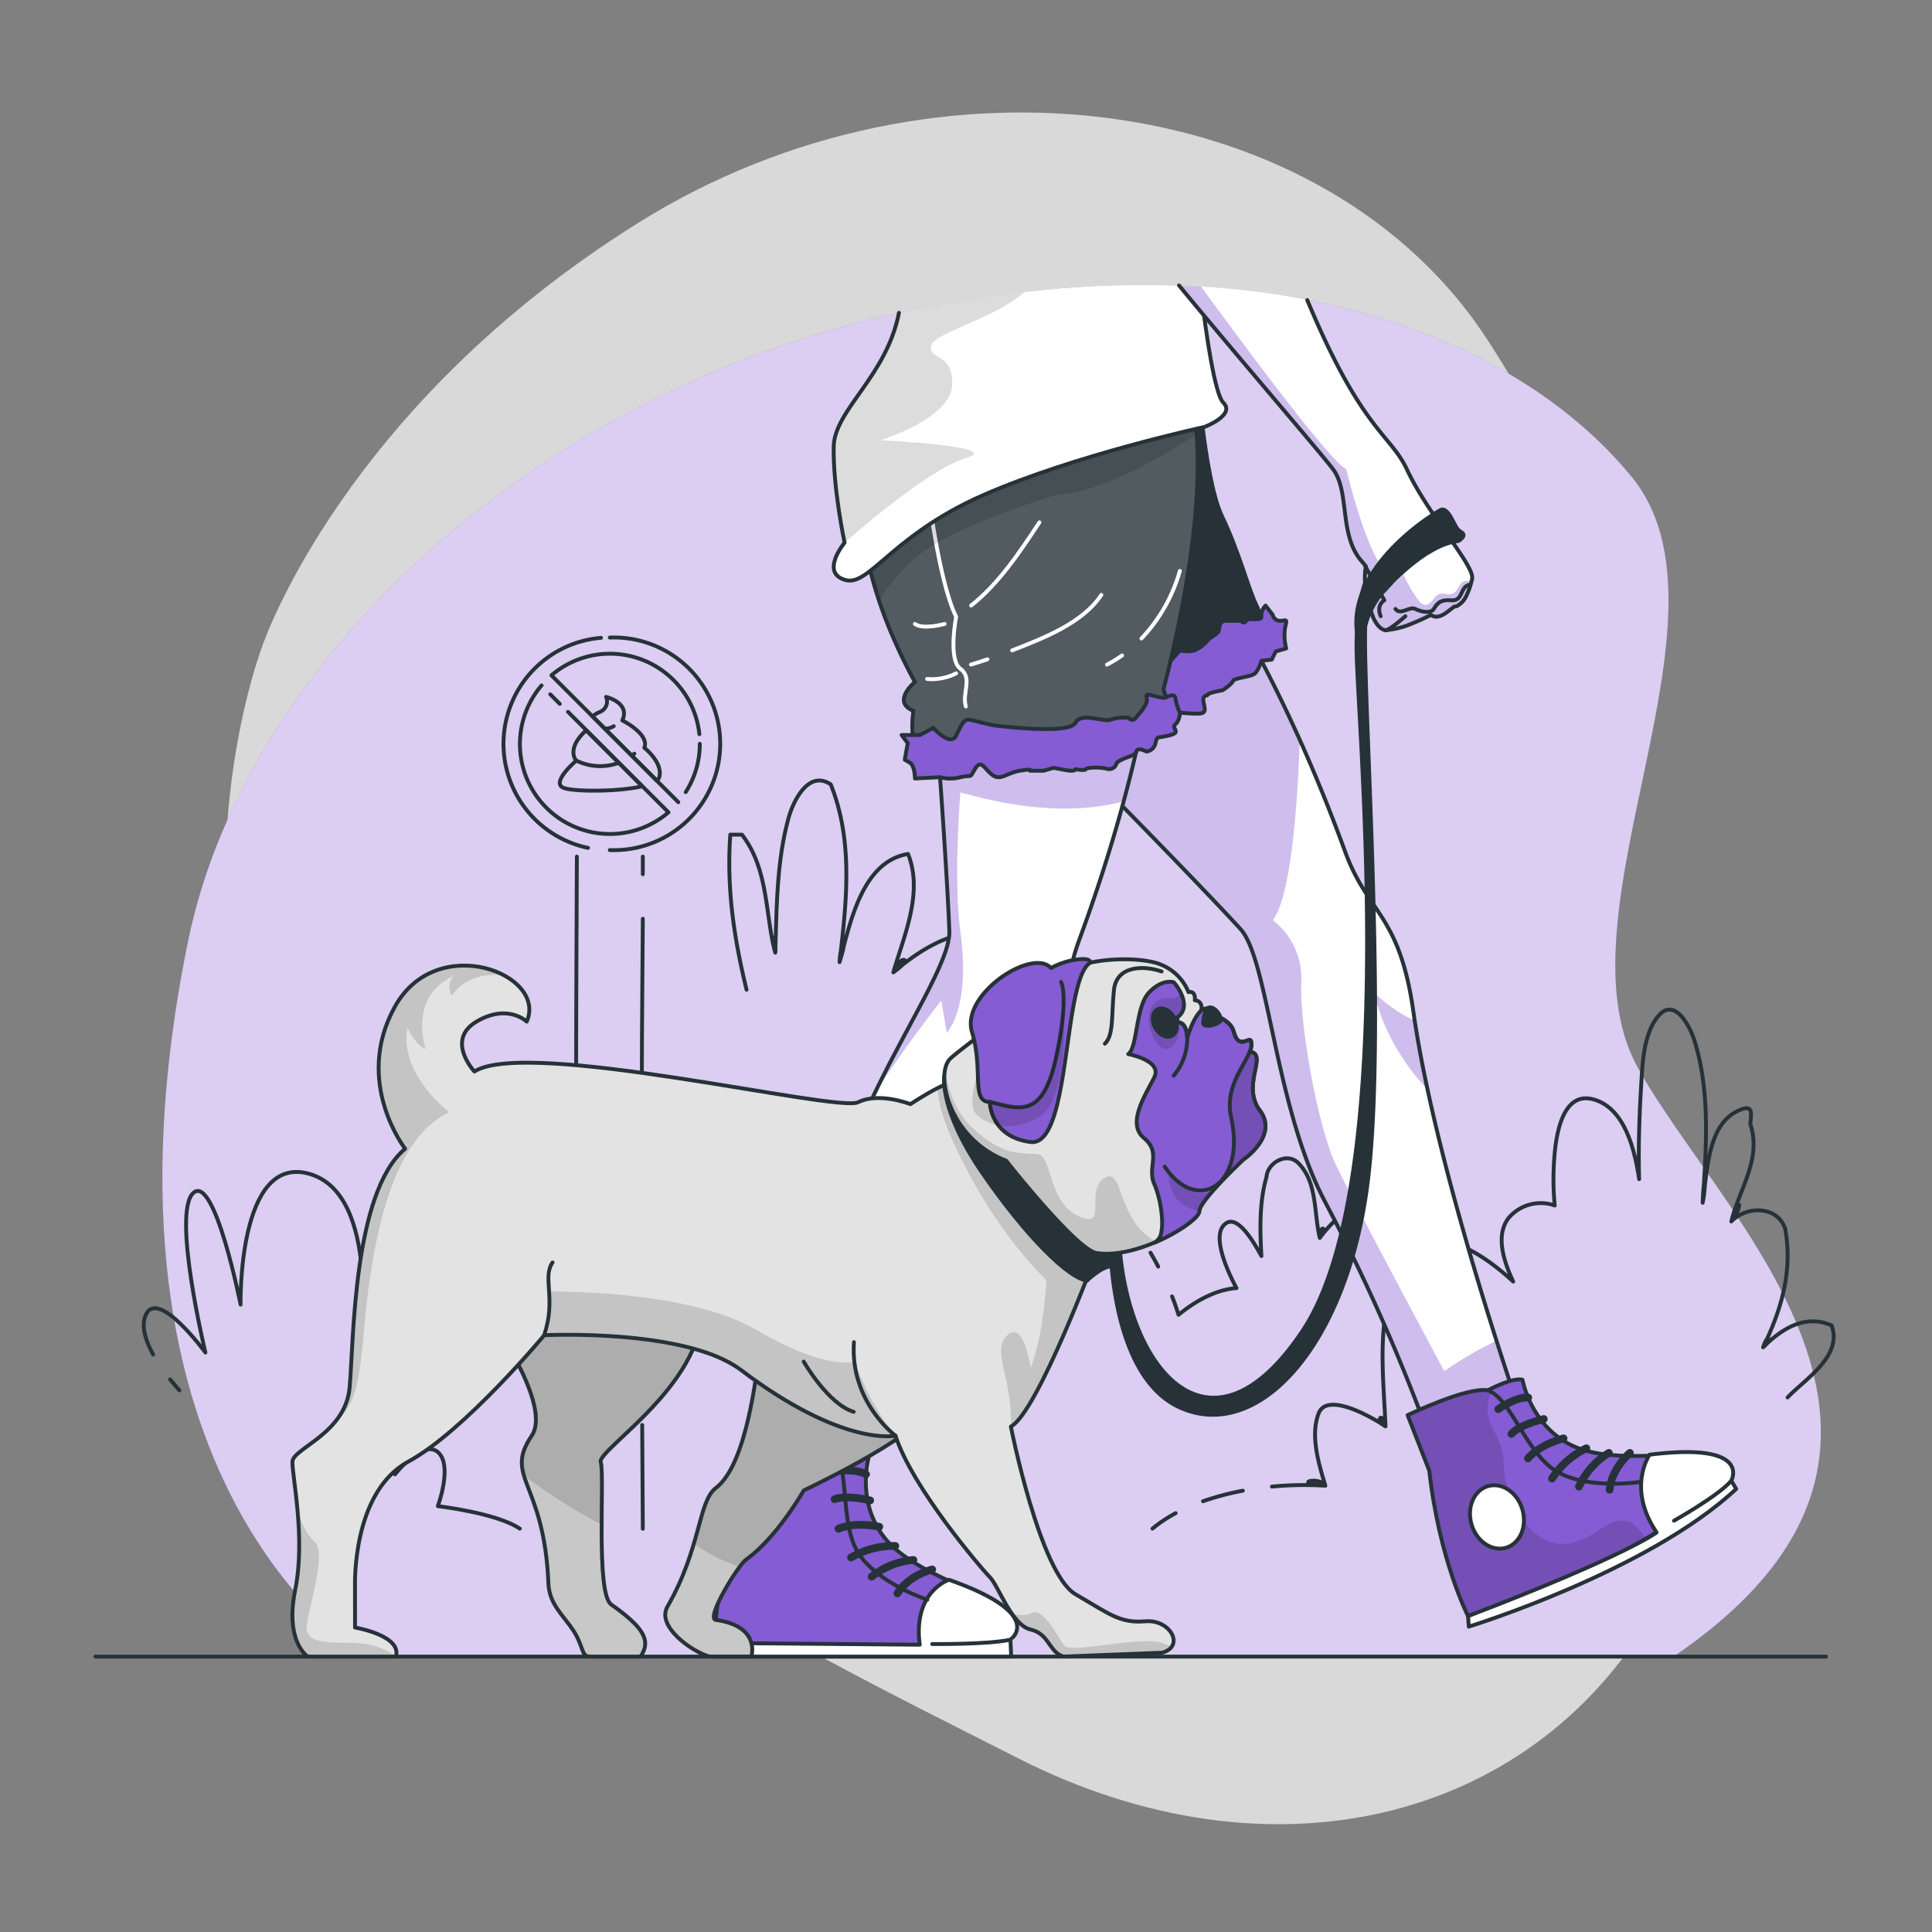 <svg xmlns="http://www.w3.org/2000/svg" xmlns:xlink="http://www.w3.org/1999/xlink" viewBox="0 0 500 500"><rect x="0" y="0" width="500" height="500" fill="#808080" stroke="none"/><defs><clipPath id="freepik--clip-path--inject-72"><path d="M271.45,189.46c19.63,19.51,42.42,43.12,49.61,51s8.84,45.75,21.78,70.41a492.18,492.18,0,0,1,29.08,66.55l21.76-11.11s-22.07-63.22-27.89-104.43c-3.6-25.48-11.73-25.21-17.68-41.49-23.93-65.55-51-93.94-51-93.94" style="fill:#fff;stroke:#263238;stroke-linecap:round;stroke-linejoin:round"></path></clipPath><clipPath id="freepik--clip-path-2--inject-72"><path d="M364.29,366.24s15.3-7.39,20.73-6.42c0,0,6.34-3.41,9-2.75,0,0,1.92,11.27,12.08,16.66s26.84,1.79,34.75,3,7.18,6.45,7.18,6.45-27.76,23.36-68.13,35c0,0-7.45-14.55-10-37.56Z" style="fill:#855CD3;stroke:#263238;stroke-linecap:round;stroke-linejoin:round"></path></clipPath><clipPath id="freepik--clip-path-3--inject-72"><path d="M301.16,138.61s2.29,39.17-21.86,104.65c-6,16.26.38,21.31-13.36,43.08C243.73,321.52,219.66,384,219.66,384l-23.78-5.61a491.88,491.88,0,0,0,20.87-69.56c6.08-27.17,29.31-57.12,28.94-67.79s-2.47-43.43-4.83-71" style="fill:#fff;stroke:#263238;stroke-linecap:round;stroke-linejoin:round"></path></clipPath><clipPath id="freepik--clip-path-4--inject-72"><path d="M229,102.23s-18.34,26.27,7.77,74.27c0,0-6.18,5.07-.38,7.49,0,0-1.82,10.95,3.63,11.75s54-.34,61.2-9.42c2.17-2.73-.12-7.85-.12-7.85,13.35-52,7.67-72.69,7.67-72.69Z" style="fill:#263238;stroke:#263238;stroke-miterlimit:10"></path></clipPath><clipPath id="freepik--clip-path-5--inject-72"><path d="M381,149.82c0,.19-.09.37-.14.55a.29.29,0,0,0,0,.09c-.1.38-.2.73-.3,1.06a16,16,0,0,1-.58,1.63c-.05.13-.1.26-.16.38s-.12.27-.19.4a5.71,5.71,0,0,1-2.56,2.92l-.13.05s0,0,0,0l-.1,0a1.5,1.5,0,0,1-.49.09c-1.69,1.29-4,3.6-6,2.15a65.82,65.82,0,0,1-6.53,2.87,23.46,23.46,0,0,1-5.14,1.08c-.63,0-2.1-.53-3.38-3.51h0a.67.67,0,0,0,0-.12,13.55,13.55,0,0,1-.59-1.65c-.81-2.47-2-7.1-1.19-11.24-.35-.44-.72-.88-1.12-1.34-5.93-6.78-3-18-7.38-23.79-3-4-25.33-29.92-39.86-47.56,1.91.07,3.81.16,5.68.28a213.33,213.33,0,0,1,27.64,3.45c14.14,33.86,21.51,34.68,25.79,43.83C369.67,133.37,381.74,146.53,381,149.82Z" style="fill:#fff"></path></clipPath><clipPath id="freepik--clip-path-6--inject-72"><path d="M196.63,349.71c-.9,5.42-3.25,29.25-11.37,35.38-4.6,3.47-3.8,15.53-12.52,30.69-3,5.19,6.56,11.8,10.89,12.94h10.83s2.52-7.87-9.22-9.49c-2.65-.37,5.72-14.12,7.87-15.63,8-5.69,14.89-17.87,14.89-17.87s28.16-13.27,31.95-20.31Z" style="fill:#757575;stroke:#263238;stroke-linecap:round;stroke-linejoin:round"></path></clipPath><clipPath id="freepik--clip-path-7--inject-72"><path d="M123.52,336.12s20,26.66,14.08,35.45c-7.31,10.85,3.25,11.72,4.33,38.25.22,5.34,3.84,8.21,6.4,12.08,2.71,4.11,2.06,6.82,4.25,6.82h13.18c3-4.27.45-7.79-7.58-13.48-4.08-2.88-1.63-33.59-2.71-36.83s28.7-21.22,26-42.29Z" style="fill:#757575;stroke:#263238;stroke-linecap:round;stroke-linejoin:round"></path></clipPath><clipPath id="freepik--clip-path-8--inject-72"><path d="M122.78,277.31c13.54-8.76,93.89,10.66,99.3,7.95s13.54.49,13.54.49,8.12-5.36,10.29-5.36,10-2.26,10-2.26,16,36.38,27.9,46.13c0,0-15.16,41.12-22.2,44.95,0,0,7.52,38,16.72,43.38s11.6,7.52,18.1,7,10.29,6.5,4.33,8.13l-25.5,1c-3.79-1.08-3.68-5.9-8.55-7s-8.35-11.37-10.52-13.54-20.1-23.15-24.44-36.63c0,0-13.47,3.05-40-17-14.29-10.81-50.9-9-50.9-9s-20.58,24.78-35.2,32.73-13.77,32.12-13.77,32.12V421.2s12.2,2.05,10.58,7.52H79.65s-6-3.73-3.25-17.27-.87-29.77-.71-33.2S89.4,371,90.48,359.11s.83-50.45,14.37-61.82c0,0-13.48-17.27-2.65-36.77s39.53-8.51,34.12,3.87c0,0-4.88-4.8-13,0S122.78,277.31,122.78,277.31Z" style="fill:#757575;stroke:#263238;stroke-linecap:round;stroke-linejoin:round"></path></clipPath><clipPath id="freepik--clip-path-9--inject-72"><path d="M245.91,274c-4.06,4-.25,20.77,14.47,26.37,0,0,18.2,23.13,23.44,23.92,10.83,1.62,26.54-8.13,26.54-10.83S321.81,300,321.81,300s9.13-6.1,4.25-12.6,2.06-14.38-2.42-15.2c0,0-8.54-4.57-10.94-11.11-.15-.43-1.8.32-1.8.32s.54-2.35-1.68-2.54c0,0,.37-2.52-1.64-2.11a12.82,12.82,0,0,0-7-7.06c-5.19-2.32-21.13-2.31-28.17,3.61S248.07,271.85,245.91,274Z" style="fill:#757575;stroke:#263238;stroke-linecap:round;stroke-linejoin:round"></path></clipPath><clipPath id="freepik--clip-path-10--inject-72"><path d="M326.06,287.43c-4.87-6.49,2.05-14.38-2.42-15.2l-.18-.1a4,4,0,0,0,.3-2.71c-.42-1.3-3.19,2.5-4.46-2.43-.74-2.85-4.55-4.18-6-4.59a12.26,12.26,0,0,1-.56-1.29c-.15-.42-1.79.32-1.79.32-1.88,1.7-3.1,5.2-3.67,7.2-.07-2.37-.91-4.07-2.3-4l-.44-1.22c3.87-2.55.75-7.51-.75-9.18,0,0-2.82-1.09-6.38,2.57s-3,14.36-5.42,16c0,0,8.89,1.63,6.74,6s-7.29,11.92-2.68,15.72.77,7.58,2.68,11.91c1.52,3.43,2.71,10,1.58,13.43a4,4,0,0,1-1.56,1.75c6.46-2.71,11.65-6.59,11.65-8.15,0-2.71,11.44-13.39,11.44-13.39S330.93,293.93,326.06,287.43Z" style="fill:#855CD3;stroke:#263238;stroke-linecap:round;stroke-linejoin:round"></path></clipPath></defs><g id="freepik--background-simple--inject-72"><path d="M67.93,167.09s-27.88,72,11.3,144.5S199.11,422.39,263.7,455.14s131.66,16.8,163.53-36.84-11.84-91.93-11.9-168.42,11.45-96.74-30-161.36-143.06-78.93-219.9-31S67.93,167.09,67.93,167.09Z" style="fill:#fff;opacity:0.7"></path><path d="M433.11,428.72H94.71s-75.06-44.12-46-185.31c15-72.95,90.47-142.09,184-162.47l2.12-.46c28-5.88,53.37-7.64,75.89-6.27,53.36,3.23,90.94,24,111.55,49.19,29.31,35.79-20.34,113.07,1.51,152.76S513.21,374.26,433.11,428.72Z" style="fill:#855CD3"></path><path d="M433.11,428.72H94.71s-75.06-44.12-46-185.31c15-72.95,90.47-142.09,184-162.47l2.12-.46c28-5.88,53.37-7.64,75.89-6.27,53.36,3.23,90.94,24,111.55,49.19,29.31,35.79-20.34,113.07,1.51,152.76S513.21,374.26,433.11,428.72Z" style="fill:#fff;opacity:0.7"></path></g><g id="freepik--Park--inject-72"><path d="M152.18,219.43a27.52,27.52,0,0,1,3.36-54.36" style="fill:none;stroke:#263238;stroke-linecap:round;stroke-linejoin:round"></path><path d="M157.82,165a27.52,27.52,0,1,1,0,55" style="fill:none;stroke:#263238;stroke-linecap:round;stroke-linejoin:round"></path><path d="M166.2,203.49c-6.51,1.5-18.12,1.41-20.45.37-3.21-1.43,3.38-7,3.38-7s-2.8-3,2.56-7.85Z" style="fill:none;stroke:#263238;stroke-linecap:round;stroke-linejoin:round"></path><path d="M170.62,201.13a1.75,1.75,0,0,1-.66.89L153.34,185.4a7,7,0,0,1,1.84-1.12,2.93,2.93,0,0,0,1.68-3.92s6.33,1.49,4.19,6.08c0,0,7.12,3.53,5.7,7.09C166.75,193.53,171.65,197.34,170.62,201.13Z" style="fill:none;stroke:#263238;stroke-linecap:round;stroke-linejoin:round"></path><path d="M149.13,196.83a14,14,0,0,0,11,.59" style="fill:none;stroke:#263238;stroke-linecap:round;stroke-linejoin:round"></path><path d="M164.17,195.05l-.66.52" style="fill:none;stroke:#263238;stroke-linecap:round;stroke-linejoin:round"></path><path d="M158.83,187.93a4.36,4.36,0,0,1-2.31.65" style="fill:none;stroke:#263238;stroke-linecap:round;stroke-linejoin:round"></path><path d="M147,184.23l26,26a23.29,23.29,0,0,1-32.84-32.84" style="fill:none;stroke:#263238;stroke-linecap:round;stroke-linejoin:round"></path><line x1="142.4" y1="179.68" x2="144.87" y2="182.16" style="fill:none;stroke:#263238;stroke-linecap:round;stroke-linejoin:round"></line><path d="M181.11,192.49A23.13,23.13,0,0,1,177.46,205" style="fill:none;stroke:#263238;stroke-linecap:round;stroke-linejoin:round"></path><path d="M175.54,207.6l-32.83-32.83A23.29,23.29,0,0,1,181,190" style="fill:none;stroke:#263238;stroke-linecap:round;stroke-linejoin:round"></path><path d="M149.29,400.37v5.8" style="fill:none;stroke:#263238;stroke-linecap:round;stroke-linejoin:round"></path><path d="M149.29,221.69C149,277,149,331,149.29,385.89" style="fill:none;stroke:#263238;stroke-linecap:round;stroke-linejoin:round"></path><path d="M166.2,368.79q.06,13.43.16,26.85" style="fill:none;stroke:#263238;stroke-linecap:round;stroke-linejoin:round"></path><path d="M166.36,237.77q-.54,60.35-.2,120" style="fill:none;stroke:#263238;stroke-linecap:round;stroke-linejoin:round"></path><path d="M166.36,221.69v4.55" style="fill:none;stroke:#263238;stroke-linecap:round;stroke-linejoin:round"></path><path d="M304.26,391.61a35.52,35.52,0,0,0-6,4" style="fill:none;stroke:#263238;stroke-linecap:round;stroke-linejoin:round"></path><path d="M321.65,385.79a71.8,71.8,0,0,0-10.31,2.73" style="fill:none;stroke:#263238;stroke-linecap:round;stroke-linejoin:round"></path><path d="M462.62,361.66C467,357,477,351,474,343c-7-3-13,1-17.71,5.68,1.39-4.25,2.28-1.66,0,0C461,339,464,329,462,318c-2-6-10-6-13.94-1.88a13.91,13.91,0,0,1,2.06-4.26,8.63,8.63,0,0,1-2.06,4.26C450,308,456,300,453,291c0-2,1-5-2-4-9,3-9,15-10.35,24.28a61.49,61.49,0,0,1,.59-7,30.87,30.87,0,0,1-.59,7c.89-13.87,2.1-28.78-2.22-42.24-1.14-3.53-5.05-11-9.19-6.18-3.86,4.45-4.15,12.16-4.49,17.7-.5,8.19-.78,16.4-.54,24.6-1.1-7.26-3.6-18.47-11.92-20.66-7.14-1.89-9.1,7.1-9.76,12.3a72,72,0,0,0-.17,15.18,10.91,10.91,0,0,0-11.91,3.21c-3.65,4.67-1.05,11.75,1.17,16.48-5.52-5.06-17-14.21-24.84-8.85C355,334,358,354,358.57,369.16c-3.16-1.84-.45-4,0,0-3.31-2.29-15.05-9.08-17.29-3.41s0,13.13,1.73,18.75c-9.13-.53-1.68-2.64,0,0a88.83,88.83,0,0,0-13.84.23" style="fill:none;stroke:#263238;stroke-linecap:round;stroke-linejoin:round"></path><path d="M303.33,335.51q.93,2.34,1.67,4.76c4.17-3.41,9.51-6.52,15-6.91-1.72-3.23-7.07-13.95-2.64-16.82,3.36-2.18,7.83,6.27,9.09,8.52-.38-6.68-.57-14,1.33-20.49C328,301,333,298,336,301c5,5,4,13,5.56,19.37,2.4-3-.23-3.45,0,0a35.47,35.47,0,0,1,8.47-8.16c6.61-4.13,8.52,2.34,8.54,8.16" style="fill:none;stroke:#263238;stroke-linecap:round;stroke-linejoin:round"></path><path d="M297.75,324.2c.69,1.19,1.37,2.39,2,3.6" style="fill:none;stroke:#263238;stroke-linecap:round;stroke-linejoin:round"></path><path d="M193.21,256.14C190,243,188,230,189,216h3c7,9,6,21,8.64,30.55a11.24,11.24,0,0,0-.26-3.89,11.62,11.62,0,0,0,.26,3.89C201,235,201,223,204,212c1-4,5-13,11-9,6,15,4,31,2.28,46,.48-1.73,1.27-3.82,1.15-5.62a16.29,16.29,0,0,0-1.15,5.62C220,239,223,223,235,221c4,10-1,21-3.81,30.65.38-.27,2.86-5.75,0,0,.38-.27,3.87-2.79,2.85-3.21s-2.64,2.58-2.85,3.21c5.74-4.89,12.88-9.7,20.62-10.3C256,241,260,242,262,245c5,10-5,19-8,28v3c15,12,29,25,39.29,41.14" style="fill:none;stroke:#263238;stroke-linecap:round;stroke-linejoin:round"></path><path d="M39.64,350.56c-1.94-3.52-3.22-7.38-1.9-10.29,3.16-7,15.42,9.77,15.42,9.77s-8.7-36.1-3.16-41.28,12.26,28.86,12.26,28.86-.8-39.15,17.8-33.83,13.06,44.1,13.06,44.1,9.26-10.68,15.11-6.33-6,40-6,40,7.12-9.13,11.08-5.77,0,14,0,14,15.16,1.74,21.22,5.82" style="fill:none;stroke:#263238;stroke-linecap:round;stroke-linejoin:round"></path><path d="M46.44,359.82s-1-1.1-2.43-2.83" style="fill:none;stroke:#263238;stroke-linecap:round;stroke-linejoin:round"></path></g><g id="freepik--Floor--inject-72"><line x1="24.68" y1="428.72" x2="472.58" y2="428.72" style="fill:none;stroke:#263238;stroke-linecap:round;stroke-linejoin:round"></line></g><g id="freepik--Character--inject-72"><path d="M271.45,189.46c19.63,19.51,42.42,43.12,49.61,51s8.84,45.75,21.78,70.41a492.18,492.18,0,0,1,29.08,66.55l21.76-11.11s-22.07-63.22-27.89-104.43c-3.6-25.48-11.73-25.21-17.68-41.49-23.93-65.55-51-93.94-51-93.94" style="fill:#fff"></path><g style="clip-path:url(#freepik--clip-path--inject-72)"><path d="M393.68,366.34l-21.76,11.11a491.56,491.56,0,0,0-29.08-66.55c-12.94-24.66-14.6-62.52-21.78-70.42s-30-31.52-49.61-51l25.64-63s19,20,39.29,65.05c-.63,17.71-2.36,40.62-7,46.6a19,19,0,0,1,7.39,16c-.53,10.51,4.22,37.46,9,47.45s28,53.27,28,53.27a99.19,99.19,0,0,1,13.6-7.92C391,358.65,393.68,366.34,393.68,366.34Z" style="fill:#855CD3;opacity:0.4"></path><path d="M369.43,281.89s-10.55-10.2-13.72-24.83c0,0,5.49,5.12,10.39,7C367,269.71,368.1,275.72,369.43,281.89Z" style="fill:#855CD3;opacity:0.4"></path></g><path d="M271.45,189.46c19.63,19.51,42.42,43.12,49.61,51s8.84,45.75,21.78,70.41a492.18,492.18,0,0,1,29.08,66.55l21.76-11.11s-22.07-63.22-27.89-104.43c-3.6-25.48-11.73-25.21-17.68-41.49-23.93-65.55-51-93.94-51-93.94" style="fill:none;stroke:#263238;stroke-linecap:round;stroke-linejoin:round"></path><path d="M227.65,139.72c2.26,26.43,37.33,49.75,37.83,54.57s10.88,4.32,16.62-4.41,21-9.68,25.44-16.12,16.2-12.34,16.2-12.34,4.33,0,2-4.73-4.34-13.46-9.05-23.33-6.72-41-6.72-41-78.72,2.76-78.43,7l.28,4.21S225,108.71,227.65,139.72Z" style="fill:#263238"></path><path d="M300,174.39l5.37-6.06a7.8,7.8,0,0,0,3.69,0,8.76,8.76,0,0,0,3.52-2.64c.7-.79,2.55-1.58,2.81-2.37s0-2.69,2-2.66,2.71,0,3.4,0,.94,1,1.73,0,4.1.33,3.92-1.21a3.63,3.63,0,0,1,1.09-2.72l1.85,2.38a1.91,1.91,0,0,0,1.85,1.56c1.58,0,2-.77,1.38,1.6a13.31,13.31,0,0,0,.26,5.54l-2.7.79-1.05,2.11-2.66.31s-.77,2.59-1.83,3.38-5.27,1.06-5.54,1.85-2.65,2.37-2.65,2.37-3.76.67-3.85,1.13-1.41-.07-1.14,1.77,1.08,3.17-1.44,3.17a42.37,42.37,0,0,1-4.63-.26,36.38,36.38,0,0,1-5.37,3.1c-2.54,1.12-6.44,3-6.44,3s-3.31,2.73-3.53,0,0-12.48,0-12.48Z" style="fill:#855CD3;stroke:#263238;stroke-linecap:round;stroke-linejoin:round"></path><path d="M364.29,366.24s15.3-7.39,20.73-6.42c0,0,6.34-3.41,9-2.75,0,0,1.92,11.27,12.08,16.66s26.84,1.79,34.75,3,7.18,6.45,7.18,6.45-27.76,23.36-68.13,35c0,0-7.45-14.55-10-37.56Z" style="fill:#855CD3"></path><g style="clip-path:url(#freepik--clip-path-2--inject-72)"><path d="M424.14,395.88a8.23,8.23,0,0,0-1.76-1.55,4.07,4.07,0,0,0-2.08-.78c-2.95-.33-5.73,2-8.43,3.66-3.31,2-7.14,3.16-10.91,1.73-4.08-1.54-6.92-5.12-8.78-8.93a44.49,44.49,0,0,1-2.3-5.9c-.82-2.52-.52-5.18-.91-7.76-.66-4.4-4.34-7.73-4-12.39a11.91,11.91,0,0,1,1.34-4.77c-.76.36-1.26.63-1.26.63-5.43-1-20.73,6.42-20.73,6.42L370,380.69c2.51,23,10,37.56,10,37.56a204.23,204.23,0,0,0,45.94-20A13.67,13.67,0,0,0,424.14,395.88Z" style="fill-opacity:0.7;opacity:0.2"></path></g><path d="M364.29,366.24s15.3-7.39,20.73-6.42c0,0,6.34-3.41,9-2.75,0,0,1.92,11.27,12.08,16.66s26.84,1.79,34.75,3,7.18,6.45,7.18,6.45-27.76,23.36-68.13,35c0,0-7.45-14.55-10-37.56Z" style="fill:none;stroke:#263238;stroke-linecap:round;stroke-linejoin:round"></path><path d="M394,390.67c1.28,4.4-.63,8.83-4.26,9.89s-7.63-1.65-8.91-6.06.62-8.83,4.26-9.89S392.73,386.26,394,390.67Z" style="fill:#fff;stroke:#263238;stroke-linecap:round;stroke-linejoin:round"></path><path d="M426.91,376.47s-6,8.6,1.82,20.13c0,0-7.83,6-48.8,21.65l.19,2.72s46.34-14.26,69.21-35.64l-1.27-2.12S453.64,373.11,426.91,376.47Z" style="fill:#fff;stroke:#263238;stroke-linecap:round;stroke-linejoin:round"></path><path d="M433.23,393.56s11.59-6.51,14.83-10.35" style="fill:none;stroke:#263238;stroke-linecap:round;stroke-linejoin:round"></path><path d="M385,359.82c6.13,2,10.05,16.78,18.28,21.24s20.91,2.49,20.91,2.49" style="fill:none;stroke:#263238;stroke-linecap:round;stroke-linejoin:round"></path><path d="M421.82,376s-4.74,4-5.26,9.55" style="fill:none;stroke:#263238;stroke-linecap:round;stroke-linejoin:round;stroke-width:2px"></path><path d="M408.64,384.72a20,20,0,0,1,7.73-8.71" style="fill:none;stroke:#263238;stroke-linecap:round;stroke-linejoin:round;stroke-width:2px"></path><path d="M401.66,382.66a21.69,21.69,0,0,1,8.88-7.84" style="fill:none;stroke:#263238;stroke-linecap:round;stroke-linejoin:round;stroke-width:2px"></path><path d="M395.44,377.44s2.44-3.34,9.21-5.19" style="fill:none;stroke:#263238;stroke-linecap:round;stroke-linejoin:round;stroke-width:2px"></path><path d="M391.16,371.09s1.56-2.19,8.37-3.85" style="fill:none;stroke:#263238;stroke-linecap:round;stroke-linejoin:round;stroke-width:2px"></path><path d="M387.75,364.68s4.39-3.19,7.75-3" style="fill:none;stroke:#263238;stroke-linecap:round;stroke-linejoin:round;stroke-width:2px"></path><path d="M301.16,138.61s2.29,39.17-21.86,104.65c-6,16.26.38,21.31-13.36,43.08C243.73,321.52,219.66,384,219.66,384l-23.78-5.61a491.88,491.88,0,0,0,20.87-69.56c6.08-27.17,29.31-57.12,28.94-67.79s-2.47-43.43-4.83-71" style="fill:#fff"></path><g style="clip-path:url(#freepik--clip-path-3--inject-72)"><path d="M227.4,364.9c-4.79,11.47-7.74,19.12-7.74,19.12l-23.78-5.61s1.86-4.61,4.67-12.68C210,363.39,221.53,364.22,227.4,364.9Z" style="fill:#855CD3;opacity:0.4"></path><path d="M265.52,287c-2.6,4.15-5.22,8.67-7.82,13.42-1.34-3-3.23-9.54-.62-19.82C257.08,280.6,257.17,291.9,265.52,287Z" style="fill:#855CD3;opacity:0.4"></path><path d="M290.81,207.36c-7.14,2-20.94,3.82-42.26-2.32,0,0-1.87,22.21,0,36.07,2.72,20.2-3.55,26.16-3.55,26.16l-1.38-8.33s-8.52,10.61-17.3,24.09c1.33-2.76,2.71-5.49,4.09-8.15.2-.4.41-.79.62-1.19,1.65-3.15,3.29-6.19,4.84-9.1l1-1.91c1.44-2.68,2.78-5.21,4-7.58.14-.29.29-.58.42-.86.83-1.68,1.57-3.27,2.19-4.74l.39-.93c.47-1.16.86-2.25,1.16-3.26.08-.28.15-.56.22-.82s.14-.55.2-.81.1-.49.13-.72a3.87,3.87,0,0,0,.06-.46.76.76,0,0,0,0-.21c0-.14,0-.28,0-.42a7.66,7.66,0,0,0,0-.82c-.37-10.67-2.47-43.42-4.83-71l59.9-31.23.41.06C301.29,141.69,301.92,166.34,290.81,207.36Z" style="fill:#855CD3;opacity:0.4"></path></g><path d="M301.16,138.61s2.29,39.17-21.86,104.65c-6,16.26.38,21.31-13.36,43.08C243.73,321.52,219.66,384,219.66,384l-23.78-5.61a491.88,491.88,0,0,0,20.87-69.56c6.08-27.17,29.31-57.12,28.94-67.79s-2.47-43.43-4.83-71" style="fill:none;stroke:#263238;stroke-linecap:round;stroke-linejoin:round"></path><path d="M229,102.23s-18.34,26.27,7.77,74.27c0,0-6.18,5.07-.38,7.49,0,0-1.82,10.95,3.63,11.75s54-.34,61.2-9.42c2.17-2.73-.12-7.85-.12-7.85,13.35-52,7.67-72.69,7.67-72.69Z" style="fill:#263238"></path><g style="clip-path:url(#freepik--clip-path-4--inject-72)"><path d="M301.1,178.46s2.29,5.12.12,7.86c-7.21,9.07-55.75,10.22-61.2,9.42S236.39,184,236.39,184c-5.8-2.42.38-7.49.38-7.49a129.67,129.67,0,0,1-9.32-21.18C216,120.83,229,102.23,229,102.23l79.77,3.54a40.38,40.38,0,0,1,.93,6.61C310.46,122.08,310.21,143,301.1,178.46Z" style="fill:#fff;opacity:0.2"></path><path d="M239.93,125.08s2.9,25.31,7.52,34.54c0,0-2.16,11.08,1.1,13.46s.35,6.32,1.41,9.75" style="fill:none;stroke:#fff;stroke-linecap:round;stroke-linejoin:round"></path><path d="M269,135.18c-5,7.57-10.46,15.85-17.68,21.54" style="fill:none;stroke:#fff;stroke-linecap:round;stroke-linejoin:round"></path><path d="M274.48,126.48c-.63,1-1.27,2.09-1.92,3.13" style="fill-opacity:0.7;opacity:0.2"></path><path d="M244.47,161.47s-5.59,1.58-7.7,0" style="fill:none;stroke:#fff;stroke-linecap:round;stroke-linejoin:round"></path><path d="M239.93,175.71a13.83,13.83,0,0,0,7.52-1.45" style="fill:none;stroke:#fff;stroke-linecap:round;stroke-linejoin:round"></path><path d="M261.94,168.32c7.87-3.07,18.24-7,23.09-14.37" style="fill:none;stroke:#fff;stroke-linecap:round;stroke-linejoin:round"></path><path d="M251.27,172c1.44-.43,2.87-.89,4.29-1.37" style="fill:none;stroke:#fff;stroke-linecap:round;stroke-linejoin:round"></path><path d="M290.39,169.63A34.36,34.36,0,0,1,286.5,172" style="fill:none;stroke:#fff;stroke-linecap:round;stroke-linejoin:round"></path><path d="M305.34,147.76a42,42,0,0,1-9.94,17.49" style="fill:none;stroke:#fff;stroke-linecap:round;stroke-linejoin:round"></path><path d="M309.7,112.38C299.55,119,284.42,127.5,273.56,128c0,0-24.13,7.11-34.94,15-4.32,3.16-8.14,7.84-11.17,12.31C216,120.83,229,102.23,229,102.23l79.77,3.54A40.38,40.38,0,0,1,309.7,112.38Z" style="fill-opacity:0.7;opacity:0.2"></path></g><path d="M229,102.23s-18.34,26.27,7.77,74.27c0,0-6.18,5.07-.38,7.49,0,0-1.82,10.95,3.63,11.75s54-.34,61.2-9.42c2.17-2.73-.12-7.85-.12-7.85,13.35-52,7.67-72.69,7.67-72.69Z" style="fill:none;stroke:#263238;stroke-miterlimit:10"></path><path d="M194.17,371.69s17,.23,21.42,3.53c0,0,7.19-.21,9.31,1.58,0,0-3.33,10.94,3.35,20.3s23.2,13.6,29.72,18.25,3.53,9,3.53,9-35.27,8.47-76.6.86c0,0-.16-16.34,7.89-38.05Z" style="fill:#855CD3;stroke:#263238;stroke-linecap:round;stroke-linejoin:round"></path><path d="M245.6,408.84s-9.41,3-7.57,16.81l-53.13-.45-.05,3.52h76.84l-.19-4.38S271,417.8,245.6,408.84Z" style="fill:#fff;stroke:#263238;stroke-linecap:round;stroke-linejoin:round"></path><path d="M241.25,425.47s14.59.16,20.25-1.13" style="fill:none;stroke:#263238;stroke-linecap:round;stroke-linejoin:round"></path><path d="M215.59,375.22c4.59,4.51,1.48,19.5,6.85,27.18S240,414,240,414" style="fill:none;stroke:#263238;stroke-linecap:round;stroke-linejoin:round"></path><path d="M241.25,406.17s-6,1.41-9,6.19" style="fill:none;stroke:#263238;stroke-linecap:round;stroke-linejoin:round;stroke-width:2px"></path><path d="M225.58,408.05a20,20,0,0,1,10.81-4.33" style="fill:none;stroke:#263238;stroke-linecap:round;stroke-linejoin:round;stroke-width:2px"></path><path d="M220.25,403.09a21.73,21.73,0,0,1,11.45-3" style="fill:none;stroke:#263238;stroke-linecap:round;stroke-linejoin:round;stroke-width:2px"></path><path d="M217,395.64s3.67-1.9,10.56-.52" style="fill:none;stroke:#263238;stroke-linecap:round;stroke-linejoin:round;stroke-width:2px"></path><path d="M216,388s2.37-1.26,9.2.31" style="fill:none;stroke:#263238;stroke-linecap:round;stroke-linejoin:round;stroke-width:2px"></path><path d="M215.85,380.78s5.36-.88,8.28.77" style="fill:none;stroke:#263238;stroke-linecap:round;stroke-linejoin:round;stroke-width:2px"></path><path d="M234.92,192.33l-1.58-2.11h4.75l3.43-1.85s4.47,5,5.93,2,2-4.35,3.56-4.09,4.87,1.32,7.31,1.58,18.49,2.11,20-.79,7.25-.06,9.11-.82a11.63,11.63,0,0,1,4.56-.51s1.1,1.22,2,0,3.33-3.51,2.75-5.29,3.59.72,5.07,0,2.37-.72,2.45.6a12.3,12.3,0,0,0,1.14,3.43s-.17,2.11-1.14,2.9.18,1.32,0,2.11-4.23,1.32-4.23,1.32-.7-.27-1,1.58a2.72,2.72,0,0,1-2.33,2.11s-2.32-1.27-2.61,0-3,1.3-5.08,2.89a2,2,0,0,1-2.49,1.59c-2-.53-5.34-.36-5.51.09s-2.7,0-2.7,0,.15.74-2.75.19l-2.9-.54-2.57.74h-3.51s.8-.57-2.63,0-5,2.69-7.12,1.1-2.9-4.22-4.48-1.58-.44,1.42-3.78,2.16a10,10,0,0,1-5.28,0l-6.5.33s0-3.29-1.32-4.08l-1.32-.78h0Z" style="fill:#855CD3;stroke:#263238;stroke-linecap:round;stroke-linejoin:round"></path><path d="M311.72,110.48s-33.54,7.26-57.28,17.65c-13,5.71-20.64,12.35-25.91,16.85-4.34,3.71-7.09,6-9.95,5.06-6.34-2,0-9.6,0-9.6s-3-14-2.82-24.81c.15-9.56,13.67-18.16,16.89-34.69l2.12-.46c28-5.88,53.37-7.64,75.89-6.27,1.14,9.66,3.55,27.62,5.92,30C319.85,107.4,311.72,110.48,311.72,110.48Z" style="fill:#fff"></path><path d="M250,118.54c-10.27,3-31.42,21.9-31.42,21.9s-3-14-2.82-24.81c.15-9.56,13.67-18.16,16.89-34.69l2.12-.46q15.78-3.3,30.4-4.92C257.62,82.35,241.9,86.08,241,89.37c-1.06,4,5.81,1.59,5.42,10.29s-18.51,14.27-18.51,14.27S260.27,115.48,250,118.54Z" style="fill-opacity:0.7;opacity:0.2"></path><path d="M310.9,76.19c1.21,9.94,3.46,25.79,5.68,28,3.27,3.22-4.86,6.3-4.86,6.3s-33.54,7.26-57.28,17.65c-13,5.71-20.64,12.35-25.91,16.85-4.34,3.71-7.09,6-9.95,5.06-6.34-2,0-9.6,0-9.6s-3-14-2.82-24.81c.15-9.56,13.67-18.16,16.89-34.69" style="fill:none;stroke:#263238;stroke-linecap:round;stroke-linejoin:round"></path><path d="M357,143.63s-6.53,4.41-6.43,24,11.78,138.33-14,176.68-47.51,4.13-46.52-29.95h-3.33s-2,41.3,18.56,50.42,43.51-16,49.05-57.77-2.11-139.54-.26-147.49a17.51,17.51,0,0,1,8.17-11.18Z" style="fill:#263238"></path><path d="M381,149.82c0,.19-.09.37-.14.55a.29.29,0,0,0,0,.09c-.1.38-.2.73-.3,1.06a16,16,0,0,1-.58,1.63c-.05.13-.1.26-.16.38s-.12.27-.19.4a5.71,5.71,0,0,1-2.56,2.92l-.13.05s0,0,0,0l-.1,0a1.5,1.5,0,0,1-.49.09c-1.69,1.29-4,3.6-6,2.15a65.82,65.82,0,0,1-6.53,2.87,23.46,23.46,0,0,1-5.14,1.08c-.63,0-2.1-.53-3.38-3.51h0a.67.67,0,0,0,0-.12,13.55,13.55,0,0,1-.59-1.65c-.81-2.47-2-7.1-1.19-11.24-.35-.44-.72-.88-1.12-1.34-5.93-6.78-3-18-7.38-23.79-3-4-25.33-29.92-39.86-47.56,1.91.07,3.81.16,5.68.28a213.33,213.33,0,0,1,27.64,3.45c14.14,33.86,21.51,34.68,25.79,43.83C369.67,133.37,381.74,146.53,381,149.82Z" style="fill:#fff"></path><g style="clip-path:url(#freepik--clip-path-5--inject-72)"><path d="M380.84,150.37a.29.29,0,0,0,0,.09c-.1.38-.2.73-.3,1.06a16,16,0,0,1-.58,1.63c-.05.13-.1.26-.16.38s-.12.27-.19.4a5.71,5.71,0,0,1-2.56,2.92l-.13.05s0,0,0,0l-.1,0a1.5,1.5,0,0,1-.49.09c-1.69,1.29-4,3.6-6,2.15a65.82,65.82,0,0,1-6.53,2.87,23.46,23.46,0,0,1-5.14,1.08c-.63,0-2.1-.53-3.38-3.51h0a.67.67,0,0,0,0-.12,13.55,13.55,0,0,1-.59-1.65c-.81-2.47-2-7.1-1.19-11.24-.35-.44-.72-.88-1.12-1.34-5.93-6.78-3-18-7.38-23.79-3-4-25.33-29.92-39.86-47.56,1.91.07,3.81.16,5.68.28,14.79,20.22,33.84,45.56,37.61,47.28,0,0,4.93,21,10,26.2.67.69.76,2.33,2.13,3.62l2.64-2.58a37.63,37.63,0,0,0,3.41,6c1,1.46,2.11,2.77,3.73,1.1.51-.53.91-1.16,1.46-1.64,1.34-1.18,3,.17,4.39-.64,1-.54,1.22-1.81,2-2.58S379.87,150.45,380.84,150.37Z" style="fill:#855CD3;opacity:0.4"></path></g><path d="M358.57,163.14c1.07-.06,5.14-3.66,5.14-3.66" style="fill:#fff;stroke:#263238;stroke-linecap:round;stroke-linejoin:round"></path><path d="M361.14,157.6c1.39,1.78,3.56-.79,5.15,0s4,1.23,4.77,0,1.46-2.49,4.52-2.24,2.21-3.26,4.55-4" style="fill:none;stroke:#263238;stroke-linecap:round;stroke-linejoin:round"></path><path d="M357.32,159.48c-1.25-3,.95-4.14.95-4.14s-2.2-3.88-4.91-8.72" style="fill:none;stroke:#263238;stroke-linecap:round;stroke-linejoin:round"></path><path d="M338.32,77.66c14.14,33.86,21.51,34.68,25.79,43.83,5.56,11.88,17.63,25,16.87,28.33,0,.19-.09.37-.14.55a.29.29,0,0,0,0,.09c-.1.38-.2.73-.3,1.06a16,16,0,0,1-.58,1.63c-.05.13-.1.26-.16.38s-.12.27-.19.4a5.71,5.71,0,0,1-2.56,2.92l-.13.05s0,0,0,0l-.1,0a1.5,1.5,0,0,1-.49.09c-1.69,1.29-4,3.6-6,2.15a65.82,65.82,0,0,1-6.53,2.87,23.46,23.46,0,0,1-5.14,1.08c-.63,0-2.1-.53-3.38-3.51h0a.67.67,0,0,0,0-.12,13.55,13.55,0,0,1-.59-1.65c-.81-2.47-2-7.1-1.19-11.24-.35-.44-.72-.88-1.12-1.34-5.93-6.78-3-18-7.38-23.79-3-4-25.33-29.92-39.86-47.56" style="fill:none;stroke:#263238;stroke-linecap:round;stroke-linejoin:round"></path><path d="M359,152.81s9.84-11.44,18.64-12.33c0,0,3.36-1.87.43-3.45-1.28-.69-2.51-6.19-5.14-5.63-1,.21-26.2,15.28-21.94,34h2.17S353.76,157.93,359,152.81Z" style="fill:#263238"></path></g><g id="freepik--Dog--inject-72"><path d="M196.63,349.71c-.9,5.42-3.25,29.25-11.37,35.38-4.6,3.47-3.8,15.53-12.52,30.69-3,5.19,6.56,11.8,10.89,12.94h10.83s2.52-7.87-9.22-9.49c-2.65-.37,5.72-14.12,7.87-15.63,8-5.69,14.89-17.87,14.89-17.87s28.16-13.27,31.95-20.31Z" style="fill:#757575"></path><g style="clip-path:url(#freepik--clip-path-6--inject-72)"><path d="M240,365.42c-3.79,7-31.95,20.31-31.95,20.31s-6.84,12.18-14.89,17.87a9.07,9.07,0,0,0-1.7,1.9c-3.15,4.2-8.34,13.43-6.18,13.73,11.75,1.63,9.23,9.49,9.23,9.49H183.63c-4.34-1.14-13.88-7.75-10.89-12.94a74.1,74.1,0,0,0,6.83-16.24c2.11-7.13,2.91-12.36,5.69-14.45,8.12-6.14,10.47-30,11.36-35.38Z" style="fill:#fff;opacity:0.6"></path><path d="M240,365.42c-3.79,7-31.95,20.31-31.95,20.31s-6.84,12.18-14.89,17.87a9.07,9.07,0,0,0-1.7,1.9,44.33,44.33,0,0,1-11.84-6c2.11-7.13,2.91-12.36,5.69-14.45,8.12-6.14,10.47-30,11.36-35.38Z" style="fill-opacity:0.7;opacity:0.2"></path></g><path d="M196.63,349.71c-.9,5.42-3.25,29.25-11.37,35.38-4.6,3.47-3.8,15.53-12.52,30.69-3,5.19,6.56,11.8,10.89,12.94h10.83s2.52-7.87-9.22-9.49c-2.65-.37,5.72-14.12,7.87-15.63,8-5.69,14.89-17.87,14.89-17.87s28.16-13.27,31.95-20.31Z" style="fill:none;stroke:#263238;stroke-linecap:round;stroke-linejoin:round"></path><path d="M123.52,336.12s20,26.66,14.08,35.45c-7.31,10.85,3.25,11.72,4.33,38.25.22,5.34,3.84,8.21,6.4,12.08,2.71,4.11,2.06,6.82,4.25,6.82h13.18c3-4.27.45-7.79-7.58-13.48-4.08-2.88-1.63-33.59-2.71-36.83s28.7-21.22,26-42.29Z" style="fill:#757575"></path><g style="clip-path:url(#freepik--clip-path-7--inject-72)"><path d="M165.75,428.72H152.57c-2.18,0-1.53-2.71-4.24-6.82-2.56-3.88-6.18-6.75-6.4-12.08-.65-16.16-4.84-22.8-6.36-28-1-3.32-.82-6,2-10.26,5.93-8.79-14.07-35.46-14.07-35.46h58c2.7,21.07-27.08,39-26,42.29.5,1.46.26,8.58.24,16.19,0,9.17.24,19.07,2.47,20.65C166.22,420.93,168.74,424.44,165.75,428.72Z" style="fill:#fff;opacity:0.6"></path><path d="M155.47,378.41c.5,1.46.26,8.58.24,16.19a150.2,150.2,0,0,1-20.14-12.76c-1-3.32-.82-6,2-10.26,5.93-8.79-14.07-35.46-14.07-35.46h58C184.17,357.19,154.39,375.16,155.47,378.41Z" style="fill-opacity:0.7;opacity:0.2"></path></g><path d="M123.52,336.12s20,26.66,14.08,35.45c-7.31,10.85,3.25,11.72,4.33,38.25.22,5.34,3.84,8.21,6.4,12.08,2.71,4.11,2.06,6.82,4.25,6.82h13.18c3-4.27.45-7.79-7.58-13.48-4.08-2.88-1.63-33.59-2.71-36.83s28.7-21.22,26-42.29Z" style="fill:none;stroke:#263238;stroke-linecap:round;stroke-linejoin:round"></path><path d="M122.78,277.31c13.54-8.76,93.89,10.66,99.3,7.95s13.54.49,13.54.49,8.12-5.36,10.29-5.36,10-2.26,10-2.26,16,36.38,27.9,46.13c0,0-15.16,41.12-22.2,44.95,0,0,7.52,38,16.72,43.38s11.6,7.52,18.1,7,10.29,6.5,4.33,8.13l-25.5,1c-3.79-1.08-3.68-5.9-8.55-7s-8.35-11.37-10.52-13.54-20.1-23.15-24.44-36.63c0,0-13.47,3.05-40-17-14.29-10.81-50.9-9-50.9-9s-20.58,24.78-35.2,32.73-13.77,32.12-13.77,32.12V421.2s12.2,2.05,10.58,7.52H79.65s-6-3.73-3.25-17.27-.87-29.77-.71-33.2S89.4,371,90.48,359.11s.83-50.45,14.37-61.82c0,0-13.48-17.27-2.65-36.77s39.53-8.51,34.12,3.87c0,0-4.88-4.8-13,0S122.78,277.31,122.78,277.31Z" style="fill:#757575"></path><g style="clip-path:url(#freepik--clip-path-8--inject-72)"><path d="M303.31,426.06a4.15,4.15,0,0,1-2.54,1.64l-25.5,1c-3.79-1.09-3.68-5.9-8.55-7-1.8-.41-3.41-2.05-4.84-4.09-2.42-3.48-4.31-8.08-5.68-9.44-2.16-2.17-20.09-23.15-24.43-36.62,0,0-13.47,3.05-40-17-13.13-9.94-45.08-9.24-50.2-9.06l-.7,0s-20.59,24.78-35.21,32.72-13.75,32.13-13.75,32.13V421.2s12.19,2.05,10.56,7.52H79.65s-6-3.73-3.25-17.27c1.33-6.62,1.15-13.91.63-20-.53-6.35-1.42-11.45-1.34-13.2.12-2.46,7.13-5.1,11.47-10.81l0,0a15.77,15.77,0,0,0,3.3-8.29c1.09-11.93.83-50.46,14.37-61.82,0,0-13.49-17.28-2.66-36.77,6.66-12,20-12.46,28.11-8.19,5.1,2.68,8.12,7.25,6,12,0,0-4.87-4.8-13,0s-.54,12.92-.54,12.92c13.54-8.76,93.89,10.66,99.31,7.95s13.54.5,13.54.5,4-2.63,7.09-4.19a9.11,9.11,0,0,1,3.19-1.18c2.17,0,10-2.26,10-2.26s16,36.37,27.9,46.12c0,0-15.17,41.12-22.21,45,0,0,7.52,38,16.73,43.38s11.6,7.53,18.1,7C301.57,419.15,305,423.43,303.31,426.06Z" style="fill:#fff;opacity:0.8"></path><path d="M91,425.17c7.59,0,11.43,3.55,11.43,3.55H79.65s-6-3.73-3.25-17.27c1.33-6.62,1.15-13.91.63-20,1.26,3.31,2.73,6.15,4.25,7.38,4,3.19-2.89,20.93-1.81,23.46S83.44,425.17,91,425.17Z" style="fill-opacity:0.7;opacity:0.2"></path><path d="M130.3,252.34c-10.16-.84-13.28,5.31-13.28,5.31a4.07,4.07,0,0,1,.36-5.06c-11.91,5.42-7.22,18.91-7.22,18.91-2.89-1.3-4.69-5.51-4.69-5.51-2.3,12,10.82,21.85,10.82,21.85-13,6-18.05,26.13-20.57,43.09s-1.45,31.77-8.53,36.48h0a15.77,15.77,0,0,0,3.3-8.29c1.09-11.93.83-50.46,14.37-61.82,0,0-13.49-17.28-2.66-36.77C108.85,248.56,122.21,248.07,130.3,252.34Z" style="fill-opacity:0.7;opacity:0.2"></path><path d="M221.1,352.38c5.24,13.42,10.67,19.2,10.67,19.2s-13.47,3.05-40-17c-13.13-9.94-45.08-9.24-50.2-9.06,1.85-6.66.38-11.26.38-11.26s35.79-.69,53.85,9.94S221.1,352.38,221.1,352.38Z" style="fill-opacity:0.7;opacity:0.2"></path><path d="M261.62,369.21c.54-12.28-5.24-19.87-.9-23.69s6,8.52,6,8.52c3.47-9,4.1-22.74,4.1-22.74s-13-11.92-23.46-34.31c-3.59-7.65-4.71-12.44-4.64-15.42a9.11,9.11,0,0,1,3.19-1.18c2.17,0,10-2.26,10-2.26s16,36.37,27.9,46.12C283.83,324.25,268.66,365.37,261.62,369.21Z" style="fill-opacity:0.7;opacity:0.2"></path><path d="M303.31,426.06a4.15,4.15,0,0,1-2.54,1.64l-25.5,1c-3.79-1.09-3.68-5.9-8.55-7-1.8-.41-3.41-2.05-4.84-4.09,2.17.45,4,.53,4.84-.05,3.13-2.15,7,6.13,8.73,8.31s19.56-2.54,25.17-.73C301.56,425.47,302.46,425.77,303.31,426.06Z" style="fill-opacity:0.7;opacity:0.2"></path></g><path d="M122.78,277.31c13.54-8.76,93.89,10.66,99.3,7.95s13.54.49,13.54.49,8.12-5.36,10.29-5.36,10-2.26,10-2.26,16,36.38,27.9,46.13c0,0-15.16,41.12-22.2,44.95,0,0,7.52,38,16.72,43.38s11.6,7.52,18.1,7,10.29,6.5,4.33,8.13l-25.5,1c-3.79-1.08-3.68-5.9-8.55-7s-8.35-11.37-10.52-13.54-20.1-23.15-24.44-36.63c0,0-13.47,3.05-40-17-14.29-10.81-50.9-9-50.9-9s-20.58,24.78-35.2,32.73-13.77,32.12-13.77,32.12V421.2s12.2,2.05,10.58,7.52H79.65s-6-3.73-3.25-17.27-.87-29.77-.71-33.2S89.4,371,90.48,359.11s.83-50.45,14.37-61.82c0,0-13.48-17.27-2.65-36.77s39.53-8.51,34.12,3.87c0,0-4.88-4.8-13,0S122.78,277.31,122.78,277.31Z" style="fill:none;stroke:#263238;stroke-linecap:round;stroke-linejoin:round"></path><path d="M231.76,371.57s-11.84-8.72-10.76-24.22" style="fill:none;stroke:#263238;stroke-linecap:round;stroke-linejoin:round"></path><path d="M208,352.38s6.27,11,12.93,13" style="fill:none;stroke:#263238;stroke-linecap:round;stroke-linejoin:round"></path><path d="M143,326.72c-2.7,4,1,9.32-2.16,18.8" style="fill:#fff;stroke:#263238;stroke-linecap:round;stroke-linejoin:round"></path><path d="M243.86,278.36s-1.42,8.81,9.66,25.07,22.85,28.27,28,28.5c0,0,3.53-3.53,6.13-3.76,0,0,4.27-1.45-12.23-26.39-5.16-7.81-26.6-27.22-26.6-27.22S247,274.56,243.86,278.36Z" style="fill:#263238"></path><path d="M245.91,274c-4.06,4-.25,20.77,14.47,26.37,0,0,18.2,23.13,23.44,23.92,10.83,1.62,26.54-8.13,26.54-10.83S321.81,300,321.81,300s9.13-6.1,4.25-12.6,2.06-14.38-2.42-15.2c0,0-8.54-4.57-10.94-11.11-.15-.43-1.8.32-1.8.32s.54-2.35-1.68-2.54c0,0,.37-2.52-1.64-2.11a12.82,12.82,0,0,0-7-7.06c-5.19-2.32-21.13-2.31-28.17,3.61S248.07,271.85,245.91,274Z" style="fill:#757575"></path><g style="clip-path:url(#freepik--clip-path-9--inject-72)"><path d="M321.8,300s-11.44,10.68-11.44,13.39c0,1.52-4.92,5.23-11.13,7.93-4.9,2.12-10.63,3.61-15.4,2.9-5.26-.78-23.45-23.9-23.45-23.9-12.39-4.72-17-17.37-15.79-23.63a5.19,5.19,0,0,1,1.32-2.75c2.16-2.11,19.49-14.7,26.54-20.63s23-5.93,28.17-3.62a12.93,12.93,0,0,1,7,7.07c2-.41,1.64,2.11,1.64,2.11,2.22.19,1.69,2.53,1.69,2.53s1.64-.74,1.79-.32c2.39,6.55,10.94,11.12,10.94,11.12,4.47.82-2.45,8.71,2.42,15.2S321.8,300,321.8,300Z" style="fill:#fff;opacity:0.8"></path><path d="M299.23,321.35c-4.9,2.12-10.63,3.61-15.4,2.9-5.26-.78-23.45-23.9-23.45-23.9-12.39-4.72-17-17.37-15.79-23.63.71,5,2.51,10.68,6.68,14.76,9.11,8.87,14.4,6.51,17.66,7.32s2.44,12.46,10.28,16,1.28-6.77,6.73-10C290.78,301.88,289,316,299.23,321.35Z" style="fill-opacity:0.7;opacity:0.2"></path></g><path d="M245.91,274c-4.06,4-.25,20.77,14.47,26.37,0,0,18.2,23.13,23.44,23.92,10.83,1.62,26.54-8.13,26.54-10.83S321.81,300,321.81,300s9.13-6.1,4.25-12.6,2.06-14.38-2.42-15.2c0,0-8.54-4.57-10.94-11.11-.15-.43-1.8.32-1.8.32s.54-2.35-1.68-2.54c0,0,.37-2.52-1.64-2.11a12.82,12.82,0,0,0-7-7.06c-5.19-2.32-21.13-2.31-28.17,3.61S248.07,271.85,245.91,274Z" style="fill:none;stroke:#263238;stroke-linecap:round;stroke-linejoin:round"></path><path d="M300.62,251.42c-4.61-1.63-11.65-1.57-12.33,4.76s0,11.75-2.35,13.92" style="fill:none;stroke:#263238;stroke-linecap:round;stroke-linejoin:round"></path><path d="M272,250.52c-4.83-5.33-23.42,6.81-20.44,16.6s-.32,18.05,4.6,18.05c0,0,0,9,10.52,10.38s8.29-41.83,15.41-46.36c0,0,.61-1.32-3.18-.9A19.76,19.76,0,0,0,272,250.52Z" style="fill:#855CD3;stroke:#263238;stroke-linecap:round;stroke-linejoin:round"></path><path d="M256.2,285.17c7.31,1.72,13.54,4.7,17.06-11.28s1.35-19.78,1.35-19.78" style="fill:none;stroke:#263238;stroke-linecap:round;stroke-linejoin:round"></path><path d="M326.06,287.43c-4.87-6.49,2.05-14.38-2.42-15.2l-.18-.1a4,4,0,0,0,.3-2.71c-.42-1.3-3.19,2.5-4.46-2.43-.74-2.85-4.55-4.18-6-4.59a12.26,12.26,0,0,1-.56-1.29c-.15-.42-1.79.32-1.79.32-1.88,1.7-3.1,5.2-3.67,7.2-.07-2.37-.91-4.07-2.3-4l-.44-1.22c3.87-2.55.75-7.51-.75-9.18,0,0-2.82-1.09-6.38,2.57s-3,14.36-5.42,16c0,0,8.89,1.63,6.74,6s-7.29,11.92-2.68,15.72.77,7.58,2.68,11.91c1.52,3.43,2.71,10,1.58,13.43a4,4,0,0,1-1.56,1.75c6.46-2.71,11.65-6.59,11.65-8.15,0-2.71,11.44-13.39,11.44-13.39S330.93,293.93,326.06,287.43Z" style="fill:#855CD3"></path><g style="clip-path:url(#freepik--clip-path-10--inject-72)"><path d="M313.79,308.21c-1.93,2.19-3.43,4.23-3.43,5.21-8.67-1.49-7.89-10.07-7.89-10.07C303.07,305.71,308.89,310.56,313.79,308.21Z" style="fill-opacity:0.7;opacity:0.2"></path><path d="M321.8,300s-1.85,1.73-4.06,4c4.94-9.63-.8-16.23,1-21.75a80.21,80.21,0,0,1,5.1-11.59,6,6,0,0,1-.4,1.47l.18.1c4.47.82-2.45,8.71,2.42,15.2S321.8,300,321.8,300Z" style="fill-opacity:0.7;opacity:0.2"></path><path d="M297.81,266.76c-1.69-5,.89-8.81,4.64-8.39S305,256,305,256s3.3,5.11-1.28,8.12c0,0,2.46-.27,1.28,3.88S300.08,273.45,297.81,266.76Z" style="fill-opacity:0.7;opacity:0.2"></path></g><path d="M326.06,287.43c-4.87-6.49,2.05-14.38-2.42-15.2l-.18-.1a4,4,0,0,0,.3-2.71c-.42-1.3-3.19,2.5-4.46-2.43-.74-2.85-4.55-4.18-6-4.59a12.26,12.26,0,0,1-.56-1.29c-.15-.42-1.79.32-1.79.32-1.88,1.7-3.1,5.2-3.67,7.2-.07-2.37-.91-4.07-2.3-4l-.44-1.22c3.87-2.55.75-7.51-.75-9.18,0,0-2.82-1.09-6.38,2.57s-3,14.36-5.42,16c0,0,8.89,1.63,6.74,6s-7.29,11.92-2.68,15.72.77,7.58,2.68,11.91c1.52,3.43,2.71,10,1.58,13.43a4,4,0,0,1-1.56,1.75c6.46-2.71,11.65-6.59,11.65-8.15,0-2.71,11.44-13.39,11.44-13.39S330.93,293.93,326.06,287.43Z" style="fill:none;stroke:#263238;stroke-linecap:round;stroke-linejoin:round"></path><path d="M312.66,262.25s5.71,1.17,6.63,4.74c1.28,4.93,4,1.14,4.47,2.43,1.27,3.82-7.31,10.11-5.14,19.76,3.92,17.47-8.8,25.33-17.2,12.74" style="fill:none;stroke:#263238;stroke-linecap:round;stroke-linejoin:round"></path><path d="M310.9,264.5c-.19,2.72,5,1.13,5.45-.16C317.17,262,311.49,256.25,310.9,264.5Z" style="fill:#263238"></path><path d="M304.92,264.66c3.14-.25,3.46,8.42-1.17,13.7" style="fill:none;stroke:#263238;stroke-linecap:round;stroke-linejoin:round"></path><path d="M304.28,263c1.21,2.1.92,4.55-.66,5.46s-3.84-.06-5.05-2.16-.92-4.55.65-5.46S303.06,260.91,304.28,263Z" style="fill:#263238"></path><path d="M275.27,257.64s1.79,26-5.94,31.14-15.3,1.76-17.06-.94.8-10.56.8-10.56-.3,5,1.37,7.31a31.26,31.26,0,0,0,9.75,1.89C269.74,286.36,273,280.39,275.27,257.64Z" style="fill-opacity:0.7;opacity:0.2"></path></g></svg>